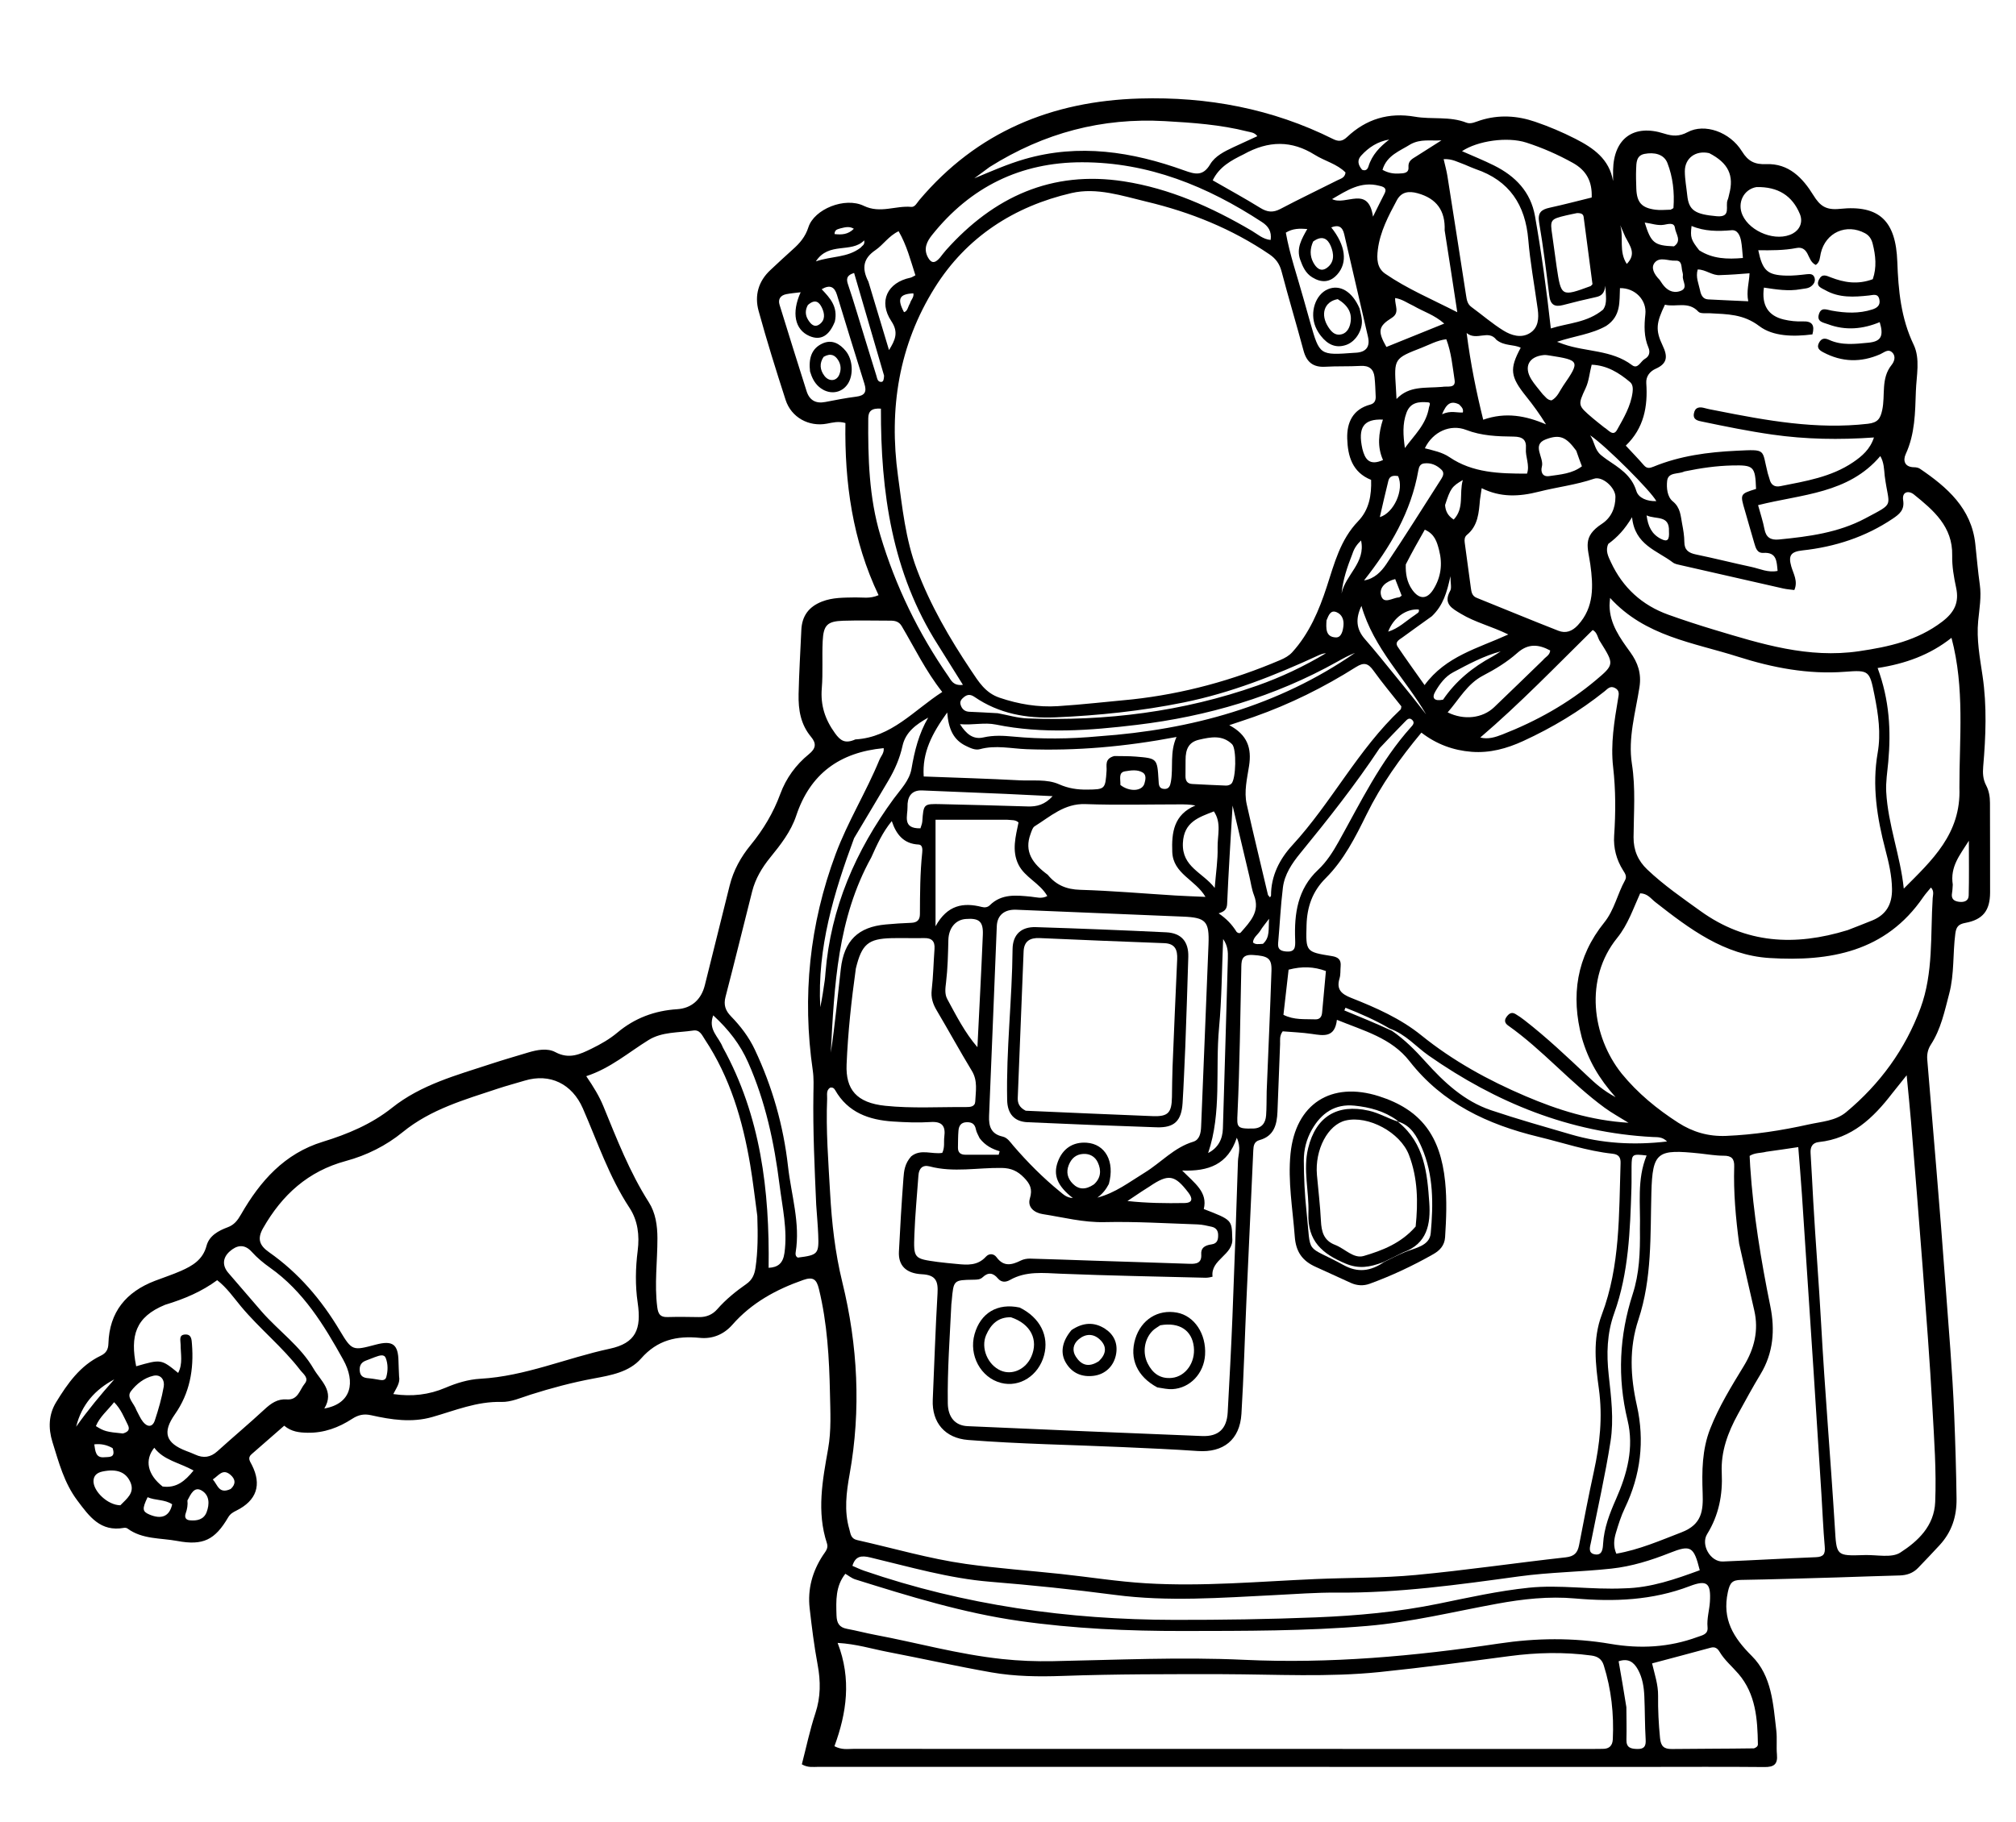 <svg version="1.1" id="Layer_1" xmlns="http://www.w3.org/2000/svg" xmlns:xlink="http://www.w3.org/1999/xlink" x="0px" y="0px"
	 width="100%" viewBox="0 0 832 752" enable-background="new 0 0 832 752" xml:space="preserve">
<path fill="#000000" opacity="1" stroke="none" 
	d="
M757.998,651.173 
	C744.512,651.542 731.526,651.987 718.537,652.192 
	C714.875,652.25 713.909,653.391 713.08,657.231 
	C710.651,668.49 715.392,676.046 722.988,683.617 
	C731.236,691.837 731.787,703.405 733.074,714.322 
	C733.462,717.615 733.042,720.998 733.346,724.307 
	C733.716,728.316 732.078,729.478 728.193,729.441 
	C711.696,729.28 695.196,729.385 678.697,729.384 
	C565.038,729.383 451.378,729.381 337.719,729.361 
	C335.605,729.361 333.399,729.776 330.919,728.319 
	C332.743,721.302 334.223,714.146 336.504,707.255 
	C338.733,700.523 338.704,693.989 337.425,687.133 
	C335.992,679.459 335.033,671.686 334.145,663.924 
	C333.242,656.02 335.249,648.724 339.596,642.071 
	C340.583,640.56 341.978,639.203 341.286,637.109 
	C336.973,624.064 339.458,611.042 341.757,598.116 
	C343.119,590.458 342.681,582.828 342.524,575.204 
	C342.227,560.728 341.422,546.283 337.972,532.103 
	C337.004,528.124 335.629,526.927 331.466,528.387 
	C320.265,532.314 310.17,537.829 302.254,546.854 
	C298.674,550.936 293.958,552.786 288.85,552.278 
	C279.27,551.324 271.265,553.144 264.549,560.824 
	C259.653,566.423 252.104,567.73 245.063,569.036 
	C236.201,570.68 227.55,572.989 218.976,575.707 
	C215.017,576.963 210.917,578.833 206.927,578.725 
	C196.782,578.45 187.738,582.295 178.351,584.961 
	C169.882,587.368 161.495,586.073 153.165,584.212 
	C150.213,583.552 147.921,584.018 145.284,585.731 
	C139.792,589.298 133.737,591.563 126.954,591.443 
	C123.531,591.382 120.311,591.058 117.291,588.538 
	C112.773,592.485 108.306,596.405 103.818,600.302 
	C102.042,601.844 103.155,603.191 103.924,604.701 
	C108.122,612.938 105.914,619.432 97.547,623.583 
	C96.203,624.25 95.028,624.9 94.182,626.345 
	C88.72,635.681 83.814,638.107 73.182,636.118 
	C66.241,634.819 58.748,635.512 52.594,630.965 
	C52.239,630.702 51.612,630.625 51.155,630.707 
	C41.468,632.445 36.908,626.065 31.912,619.398 
	C26.432,612.085 24.275,603.659 21.652,595.285 
	C19.864,589.575 20.076,583.887 23.153,578.858 
	C27.85,571.18 33.039,563.744 41.541,559.662 
	C43.796,558.58 44.668,557.107 44.743,554.623 
	C45.132,541.585 52.059,533.293 63.939,528.729 
	C67.512,527.355 71.169,526.175 74.667,524.634 
	C79.439,522.53 83.712,520.039 85.24,514.263 
	C86.334,510.125 90.115,508.046 93.957,506.626 
	C96.65,505.632 98.052,503.783 99.463,501.324 
	C107.346,487.593 117.363,476.183 133.24,471.317 
	C143.482,468.178 153.317,464.049 161.792,457.3 
	C173.848,447.699 188.43,443.852 202.647,439.168 
	C207.706,437.502 212.831,436.035 217.93,434.491 
	C221.682,433.355 225.917,432.564 229.191,434.323 
	C234.869,437.372 239.377,435.23 244.199,432.862 
	C247.953,431.019 251.566,428.969 254.777,426.271 
	C261.915,420.271 270.16,417.197 279.446,416.606 
	C285.41,416.226 289.404,412.632 290.884,406.707 
	C294.309,392.994 297.72,379.278 301.128,365.561 
	C302.686,359.292 305.747,353.77 309.796,348.83 
	C315.023,342.453 319.166,335.515 322.019,327.761 
	C324.428,321.216 328.461,315.694 333.852,311.309 
	C336.651,309.033 337.054,306.971 334.747,304.212 
	C330.455,299.076 329.434,293.142 329.58,286.51 
	C329.774,277.679 330.32,268.877 330.709,260.062 
	C330.964,254.297 333.766,250.461 339.211,248.331 
	C343.711,246.571 348.34,246.723 353.001,246.619 
	C355.916,246.554 358.927,247.273 362.583,245.692 
	C351.859,223.149 348.522,199.277 348.903,174.628 
	C346.047,173.778 343.665,174.431 341.255,174.886 
	C333.83,176.286 326.558,172.323 324.224,165.094 
	C320.286,152.9 316.451,140.661 313.066,128.306 
	C311.337,121.995 312.967,116.072 317.991,111.433 
	C321.051,108.608 324.057,105.721 327.179,102.967 
	C330.072,100.415 332.367,97.738 333.626,93.809 
	C336.013,86.353 348.638,81.176 356.506,84.98 
	C363.301,88.265 369.599,84.795 376.093,85.406 
	C377.593,85.547 378.448,83.713 379.404,82.581 
	C403.181,54.421 434.086,41.718 470.347,40.668 
	C498.286,39.859 525.032,44.836 550.167,57.396 
	C552.42,58.522 554.017,58.378 555.923,56.58 
	C563.828,49.124 573.123,46.308 583.963,48.18 
	C590.967,49.39 598.287,47.909 605.187,50.634 
	C607.048,51.369 609.11,50.247 611.013,49.652 
	C618.606,47.281 626.104,47.717 633.57,50.268 
	C639.256,52.21 644.764,54.547 650.119,57.275 
	C657.589,61.08 664.168,65.643 665.714,74.744 
	C665.714,73.247 665.689,71.75 665.717,70.254 
	C665.963,57.188 674.177,51.111 686.713,55.117 
	C690.282,56.258 693.029,56.398 696.494,54.541 
	C703.458,50.811 713.927,54.42 718.91,62.489 
	C721.463,66.623 724.22,67.946 728.919,67.758 
	C738.23,67.386 743.987,73.464 748.374,80.579 
	C751.115,85.023 753.572,86.818 759.314,86.217 
	C775.684,84.504 782.42,91.307 783.015,108.017 
	C783.433,119.758 784.494,131.305 789.76,142.292 
	C792.552,148.116 790.899,155.078 790.678,161.504 
	C790.375,170.284 790.329,179.13 786.492,187.443 
	C785.288,190.052 785.955,192.842 789.959,192.884 
	C790.765,192.893 791.706,193.058 792.35,193.496 
	C803.617,201.141 813.619,209.861 815.201,224.509 
	C815.808,230.127 816.275,235.76 817.064,241.362 
	C817.768,246.358 816.886,251.286 816.399,256.257 
	C815.647,263.919 817.083,271.459 818.205,279.048 
	C820.038,291.452 819.534,303.962 818.462,316.435 
	C818.233,319.108 818.347,321.693 819.673,324.203 
	C820.841,326.416 821.262,328.894 821.259,331.454 
	C821.245,343.786 821.354,356.119 821.306,368.451 
	C821.277,375.875 818.356,379.63 811.093,380.97 
	C808.207,381.503 807.322,382.647 806.96,385.397 
	C805.874,393.634 806.596,402.009 804.438,410.193 
	C802.524,417.453 801.035,424.789 796.873,431.204 
	C795.643,433.101 795.192,435.138 795.376,437.385 
	C797.896,468.055 800.595,498.713 802.829,529.404 
	C804.158,547.658 805.77,565.892 806.501,584.201 
	C806.959,595.677 807.316,607.137 807.465,618.62 
	C807.562,626.062 805.477,632.373 800.523,637.792 
	C797.602,640.987 794.591,644.099 791.599,647.228 
	C789.525,649.395 786.94,650.273 783.963,650.351 
	C775.473,650.575 766.986,650.883 757.998,651.173 
M573.482,424.569 
	C567.66,421.132 561.516,418.452 555.279,415.992 
	C555.12,416.363 554.961,416.733 554.803,417.103 
	C561.206,419.732 567.609,422.36 574.425,425.507 
	C579.667,429.101 584.051,433.527 588.313,438.276 
	C595.895,446.722 604.259,454.56 615.313,458.291 
	C626.183,461.959 637.243,465.071 648.261,468.289 
	C661.133,472.048 674.234,472.816 687.987,471.211 
	C686.027,469.185 683.956,469.46 682.078,469.362 
	C647.795,467.572 617.409,455.173 589.545,435.694 
	C584.394,432.094 580.249,427.003 573.482,424.569 
M376.05,477.349 
	C379.991,474.119 384.694,476.615 388.872,475.911 
	C389.989,473.611 389.43,471.396 389.712,469.285 
	C390.3,464.878 388.868,462.863 384.018,463.181 
	C378.882,463.518 373.684,463.295 368.536,462.962 
	C358.626,462.321 349.918,459.262 344.65,449.978 
	C344.205,449.193 343.557,448.752 342.552,449.014 
	C340.877,450.164 341.426,451.969 341.359,453.561 
	C340.817,466.564 341.862,479.535 342.587,492.489 
	C343.281,504.862 344.619,517.042 347.634,529.341 
	C353.998,555.301 355.413,581.886 350.637,608.536 
	C349.292,616.037 348.297,623.73 350.53,631.317 
	C351.057,633.108 351.049,635.146 353.758,635.753 
	C368.687,639.101 383.419,643.45 398.581,645.591 
	C411.576,647.427 424.701,648.334 437.76,649.736 
	C449.494,650.996 461.186,652.881 472.951,653.587 
	C496.267,654.988 519.541,652.853 542.825,651.843 
	C556.632,651.244 570.506,651.453 584.243,650.163 
	C604.933,648.22 625.518,645.171 646.18,642.877 
	C649.758,642.48 651.078,640.967 651.69,637.796 
	C653.64,627.675 655.578,617.548 657.78,607.48 
	C660.249,596.192 661.449,584.954 659.86,573.352 
	C658.465,563.168 657.229,552.825 661.046,542.736 
	C668.696,522.518 668.115,501.263 668.808,480.173 
	C668.885,477.812 668.097,476.54 665.472,476.258 
	C655,475.137 645.044,471.725 634.866,469.262 
	C613.93,464.194 595.321,455.508 581.703,438.055 
	C574.205,428.446 562.9,425.549 551.738,420.983 
	C550.89,428.49 546.198,427.509 541.392,426.802 
	C537.325,426.202 533.191,426.058 529.363,425.735 
	C527.942,427.678 528.356,429.405 528.288,431.026 
	C527.902,440.342 527.601,449.662 527.206,458.978 
	C526.982,464.245 525.797,468.983 519.819,470.626 
	C517.586,471.239 517.316,472.923 517.228,474.89 
	C516.309,495.508 515.323,516.123 514.402,536.741 
	C513.705,552.372 513.297,568.021 512.339,583.636 
	C511.68,594.38 504.847,599.722 494.297,598.985 
	C484.006,598.267 473.693,597.839 463.386,597.372 
	C442.101,596.41 420.786,596.103 399.535,594.425 
	C390.05,593.676 384.53,587.305 384.948,577.803 
	C385.591,563.174 386.058,548.536 386.917,533.921 
	C387.214,528.873 386.24,526.3 380.439,526.008 
	C373.745,525.67 370.711,522.243 370.981,516.738 
	C371.479,506.608 372.094,496.481 372.849,486.366 
	C373.068,483.427 373.355,480.355 376.05,477.349 
M467.28,288.71 
	C488.457,286.391 508.772,280.833 528.343,272.476 
	C530.199,271.683 531.951,270.741 533.325,269.226 
	C540.369,261.462 544.41,251.855 547.537,242.26 
	C550.71,232.521 553.143,222.798 560.501,215.155 
	C565.084,210.395 566.055,204.377 565.857,198.094 
	C558.034,194.967 556.218,188.212 555.997,181.075 
	C555.793,174.475 558.272,168.944 565.502,167.018 
	C567.285,166.543 567.825,165.281 567.743,163.62 
	C567.612,160.964 567.565,158.296 567.264,155.657 
	C566.88,152.28 564.966,150.838 561.454,151.047 
	C556.635,151.333 551.787,151.103 546.969,151.391 
	C541.977,151.69 539.249,149.533 537.967,144.747 
	C535.039,133.819 531.77,122.982 528.897,112.041 
	C528.074,108.907 526.551,106.797 523.905,104.996 
	C508.418,94.453 491.376,87.601 473.242,83.265 
	C463.037,80.824 452.611,77.285 442.239,79.687 
	C418.476,85.191 398.867,97.851 385.813,118.696 
	C370.923,142.474 366.793,168.77 370.596,196.466 
	C372.383,209.478 373.689,222.561 378.365,234.978 
	C383.975,249.873 391.892,263.502 400.719,276.702 
	C403.903,281.464 406.626,286.022 412.541,288.027 
	C420.396,290.69 428.387,292.015 436.574,291.501 
	C446.528,290.876 456.448,289.706 467.28,288.71 
M652.809,428.346 
	C648.223,411.004 650.637,394.999 662.076,380.808 
	C666.257,375.621 667.489,369.051 670.636,363.393 
	C671.524,361.796 670.68,360.591 669.848,359.281 
	C667.082,354.926 665.815,349.966 666.153,344.986 
	C666.797,335.493 666.816,326.097 665.732,316.62 
	C664.648,307.134 666.217,297.715 667.791,288.352 
	C668.061,286.746 668.551,285.078 666.518,284.007 
	C664.488,282.938 663.448,284.381 662.185,285.392 
	C651.859,293.654 640.603,300.397 628.6,305.909 
	C621.857,309.005 614.859,310.933 607.334,310.351 
	C599.732,309.763 592.847,307.216 586.611,302.432 
	C577.74,313.072 569.994,323.99 563.99,336.188 
	C559.366,345.585 554.598,355.06 547.065,362.56 
	C541.603,367.998 539.418,374.431 539.209,381.861 
	C538.898,392.874 538.858,392.954 549.657,394.674 
	C552.347,395.103 553.532,396.218 553.28,398.896 
	C553.125,400.553 553.306,402.303 552.832,403.857 
	C551.439,408.426 553.558,410.317 557.604,411.918 
	C567.83,415.965 577.949,420.408 586.587,427.39 
	C599.66,437.956 614.185,445.924 629.578,452.491 
	C642.938,458.192 656.622,462.536 672.077,463.482 
	C668.356,461.157 665.168,459.43 662.268,457.309 
	C648.134,446.97 636.707,433.444 622.376,423.324 
	C621.156,422.463 620.683,421.3 621.669,419.888 
	C622.612,418.539 623.72,417.582 625.409,418.574 
	C626.697,419.33 627.929,420.197 629.11,421.114 
	C638.333,428.274 646.802,436.288 655.277,444.295 
	C658.395,447.24 661.565,450.116 666.743,452.921 
	C659.869,445.183 655.478,437.685 652.809,428.346 
M164.7,568.159 
	C165.247,570.892 163.519,573.036 162.31,575.479 
	C170.062,576.61 177.073,575.753 183.82,572.88 
	C188.453,570.907 193.239,569.437 198.264,569.154 
	C216.75,568.114 233.74,560.598 251.593,556.771 
	C262.42,554.451 264.777,548.704 263.167,537.756 
	C262.122,530.644 262.267,523.429 263.17,516.324 
	C263.983,509.927 263.227,503.808 259.776,498.565 
	C251.369,485.787 246.587,471.373 240.538,457.539 
	C236.135,447.469 227.025,442.901 216.507,446.094 
	C212.843,447.206 209.132,448.172 205.501,449.378 
	C191.769,453.939 177.797,457.876 166.226,467.32 
	C159.327,472.951 151.3,476.946 142.749,479.256 
	C127.12,483.477 116.407,493.253 108.578,506.985 
	C106.018,511.476 107.156,514.197 111.03,516.913 
	C123.234,525.469 132.643,536.528 140.268,549.309 
	C145.304,557.749 145.607,557.568 155.094,555.064 
	C162.054,553.227 164.332,554.911 164.459,561.954 
	C164.492,563.784 164.601,565.613 164.7,568.159 
M762.534,383.957 
	C765.936,382.62 769.358,381.329 772.737,379.935 
	C778.523,377.548 780.921,373.153 780.831,366.939 
	C780.75,361.367 779.483,356.036 778.096,350.751 
	C774.645,337.596 772.542,324.332 774.911,310.788 
	C776.326,302.698 775.168,294.884 773.609,287.039 
	C771.582,276.839 771.385,276.547 761.425,277.309 
	C746.206,278.474 731.523,275.632 717.219,271.078 
	C698.877,265.239 678.941,262.731 664.481,246.831 
	C664.365,248.369 664.248,249.152 664.255,249.934 
	C664.327,257.586 668.595,263.389 672.799,269.211 
	C675.921,273.534 677.486,277.981 676.608,283.633 
	C674.981,294.118 671.816,304.659 673.479,315.289 
	C675.071,325.459 674.229,335.514 674.166,345.621 
	C674.133,350.968 675.979,355.288 679.832,358.947 
	C686.624,365.396 694.287,370.686 701.862,376.131 
	C720.449,389.489 740.567,390.73 762.534,383.957 
M504.5,691.104 
	C482.515,691.079 460.536,691.042 438.553,691.826 
	C428.768,692.174 418.852,692.07 409.17,690.366 
	C394.772,687.832 380.491,684.641 366.132,681.875 
	C359.743,680.645 353.46,678.646 345.685,678.197 
	C351.514,693.163 349.373,707.24 344.371,720.845 
	C347.484,722.45 349.858,721.938 352.14,721.939 
	C453.761,721.973 555.383,721.975 657.004,721.979 
	C658.503,721.979 660.002,721.929 661.501,721.934 
	C664.161,721.943 665.478,720.584 665.603,717.976 
	C666.101,707.578 664.998,697.386 661.858,687.423 
	C661.03,684.795 659.253,683.747 656.743,683.408 
	C645.444,681.883 634.185,682.156 622.885,683.654 
	C605.084,686.013 587.276,688.381 569.416,690.222 
	C548.161,692.412 526.812,691.172 504.5,691.104 
M669.283,443.208 
	C675.885,451.279 683.831,457.81 692.557,463.428 
	C698.584,467.308 705.06,469.209 712.388,468.904 
	C723.908,468.426 735.208,466.674 746.417,464.181 
	C751.741,462.996 757.541,462.736 761.914,459.095 
	C775.858,447.483 786.318,433.141 792.587,416.162 
	C797.973,401.573 796.648,385.969 797.619,370.745 
	C797.705,369.395 798.31,367.811 796.89,366.38 
	C795.776,367.755 794.643,368.969 793.716,370.324 
	C778.23,392.963 755.132,396.996 730.294,395.473 
	C711.615,394.327 697.195,383.395 683.077,372.334 
	C681.329,370.963 679.958,368.834 676.895,368.761 
	C674.055,375.002 671.876,381.661 667.411,387.175 
	C653.768,404.02 656.988,427.825 669.283,443.208 
M780.886,451.368 
	C773.092,461.51 764.222,470.005 750.631,471.445 
	C748.011,471.723 747.057,473.424 747.224,476.019 
	C747.652,482.659 747.953,489.307 748.33,495.95 
	C749.28,512.717 750.645,529.455 751.566,546.228 
	C753.106,574.277 755.503,602.279 757.229,630.319 
	C757.966,642.283 757.612,642.326 769.554,641.936 
	C774.534,641.773 780.634,643.242 784.252,640.909 
	C791.52,636.223 798.244,629.961 798.653,620.017 
	C799.181,607.188 798.23,594.387 797.528,581.601 
	C796.453,562.011 794.929,542.444 793.456,522.878 
	C791.946,502.824 790.288,482.781 788.653,462.737 
	C788.178,456.907 787.56,451.088 786.877,443.877 
	C784.365,447 782.835,448.902 780.886,451.368 
M772.893,115.254 
	C774.587,110.364 774.082,105.467 772.848,100.598 
	C772.391,98.795 771.491,97.25 769.716,96.291 
	C762.011,92.129 753.426,95.954 751.434,104.522 
	C751.032,106.252 751.148,108.161 749.373,109.373 
	C747.339,108.41 746.8,106.34 745.898,104.65 
	C744.867,102.718 743.423,101.985 741.411,102.379 
	C736.219,103.393 730.952,103.355 725.633,103.294 
	C727.398,111.749 729.376,113.578 737.221,113.778 
	C740.03,113.849 742.863,113.528 745.662,113.197 
	C747.165,113.02 748.414,113.129 748.879,114.701 
	C749.3,116.126 748.574,117.313 747.458,118.181 
	C746.216,119.149 744.666,119.105 743.193,119.377 
	C738.068,120.323 733.003,119.477 727.965,118.725 
	C726.927,126.034 729.778,130.369 736.134,131.889 
	C738.765,132.519 741.395,132.778 744.056,132.675 
	C748.003,132.523 748.976,134.355 747.983,138.035 
	C740.164,139.063 731.687,138.889 726.087,134.632 
	C719.447,129.583 712.847,129.723 705.734,129.314 
	C704.081,129.219 701.753,129.581 700.908,128.659 
	C696.796,124.176 691.595,126.918 687.118,125.779 
	C683.553,133.207 683.087,136.213 686.171,142.651 
	C688.319,147.135 688.175,150.063 683.304,152.221 
	C680.915,153.279 679.223,155.387 679.416,158.154 
	C680.088,167.808 678.473,176.719 670.959,183.955 
	C673.739,186.953 676.169,189.44 678.436,192.068 
	C679.694,193.525 680.891,193.266 682.409,192.642 
	C693.347,188.146 704.924,186.628 716.575,186.074 
	C729.327,185.466 726.99,185.315 729.557,195.386 
	C729.762,196.192 730.101,196.965 730.292,197.773 
	C730.852,200.143 732.352,201.166 734.698,200.699 
	C745.143,198.623 755.757,196.954 764.823,190.784 
	C768.428,188.33 771.787,185.484 773.376,180.592 
	C758.949,181.603 745.204,181.358 731.476,179.404 
	C721.745,178.019 712.138,176.056 702.533,174.054 
	C700.863,173.706 698.605,173.378 699.066,170.723 
	C699.531,168.047 701.342,167.841 703.597,168.478 
	C705.195,168.93 706.848,169.193 708.482,169.517 
	C729.072,173.61 749.656,177.38 770.861,174.939 
	C774.948,174.468 776.01,172.836 776.785,169.276 
	C778.132,163.092 776.155,156.238 780.666,150.642 
	C781.705,149.353 782.555,147.169 780.982,145.563 
	C779.255,143.799 777.58,145.513 775.998,146.209 
	C768.012,149.721 760.165,149.532 752.449,145.427 
	C750.888,144.596 749.594,143.605 750.698,141.5 
	C751.691,139.607 753.038,139.454 754.847,140.287 
	C760.096,142.705 765.676,141.982 771.092,141.468 
	C776.391,140.966 777.474,138.657 775.754,132.982 
	C768.761,135.889 761.6,136.54 754.409,133.839 
	C752.565,133.146 749.659,132.9 750.668,129.685 
	C751.617,126.664 753.742,127.831 755.965,128.233 
	C761.545,129.241 767.207,129.535 772.733,127.736 
	C774.579,127.136 776.086,126.094 775.636,123.751 
	C775.108,121.001 773.195,121.773 771.351,121.973 
	C765.185,122.645 759.004,123.031 753.325,119.798 
	C751.726,118.888 749.272,118.259 750.692,115.417 
	C751.976,112.849 753.603,113.742 755.665,114.535 
	C761.006,116.59 766.528,117.604 772.893,115.254 
M508.545,511.039 
	C509.289,518.073 499.473,519.807 500.417,527.019 
	C500.421,527.053 498.609,527.483 497.652,527.459 
	C477.675,526.959 457.692,526.598 437.727,525.792 
	C430.531,525.501 423.446,524.615 416.815,528.373 
	C415.058,529.369 413.255,529.43 411.841,527.747 
	C409.85,525.376 407.832,525.079 405.511,527.281 
	C404.477,528.262 403.091,528.249 401.741,528.27 
	C393.533,528.402 393.533,528.41 392.782,536.91 
	C392.738,537.407 392.643,537.901 392.62,538.4 
	C391.985,552.031 390.949,565.65 391.155,579.309 
	C391.241,585.02 394.178,588.496 399.328,588.725 
	C431.589,590.154 463.852,591.53 496.119,592.804 
	C502.907,593.073 506.305,589.778 506.673,583.018 
	C507.386,569.892 508.102,556.764 508.625,543.629 
	C509.481,522.178 510.219,500.722 510.905,479.264 
	C510.991,476.585 512.318,473.829 510.421,469.673 
	C506.736,480.733 498.748,483.613 487.867,483.193 
	C493.131,488.51 498.493,492.134 496.798,499.094 
	C508.381,503.57 508.381,503.57 508.545,511.039 
M717.744,513.385 
	C716.336,502.818 715.378,492.216 715.703,481.544 
	C715.8,478.371 714.671,477.069 711.375,477.081 
	C708.07,477.094 704.762,476.49 701.456,476.147 
	C683.996,474.34 681.968,475.329 681.518,492.42 
	C681.054,510.064 681.824,527.724 676.161,544.792 
	C672.265,556.539 672.852,568.259 675.535,580.21 
	C678.803,594.765 677.102,608.934 670.595,622.491 
	C669.022,625.768 667.913,629.296 666.874,632.793 
	C666.083,635.455 665.721,638.251 667.048,641.365 
	C676.584,639.702 685.177,635.932 694.014,632.524 
	C702.397,629.292 702.948,623.583 702.681,616.372 
	C702.348,607.391 702.413,598.429 705.792,589.804 
	C709.402,580.592 714.574,572.254 719.677,563.87 
	C724.014,556.743 725.88,549.212 723.983,540.945 
	C721.942,532.049 719.896,523.154 717.744,513.385 
M413.6,684.855 
	C420.568,685.598 427.556,685.872 434.56,685.736 
	C460.874,685.225 487.201,683.949 513.505,685.18 
	C548.777,686.831 583.706,683.695 618.485,678.477 
	C633.975,676.153 649.306,675.968 664.689,678.604 
	C676.913,680.698 688.873,680.06 700.571,675.749 
	C702.591,675.005 704.997,674.695 704.703,671.686 
	C704.357,668.145 705.451,664.752 705.672,661.275 
	C706.164,653.529 704.541,652.008 697.331,654.768 
	C681.977,660.645 666.083,661.27 650.075,659.853 
	C639.129,658.884 628.501,660.074 617.828,662.027 
	C600,665.288 582.341,669.663 564.24,671.193 
	C538.991,673.326 513.662,673.243 488.342,673.281 
	C465.674,673.314 443.064,672.323 420.616,669.122 
	C397.471,665.822 375.189,658.94 352.952,651.973 
	C351.481,651.512 350.203,650.432 348.873,649.662 
	C344.775,654.797 345.036,660.767 345.226,666.83 
	C345.326,670.017 346.345,671.803 349.563,672.393 
	C353.487,673.113 357.35,674.159 361.272,674.894 
	C378.426,678.107 395.278,682.89 413.6,684.855 
M312.543,501.978 
	C311.572,494.898 310.785,487.787 309.594,480.745 
	C306.49,462.398 301.301,444.773 290.877,429.064 
	C289.704,427.297 288.839,424.99 286.081,425.408 
	C279.864,426.351 273.241,425.887 267.674,429.32 
	C259.373,434.439 251.961,440.98 241.946,444.252 
	C245.001,448.728 247.326,452.546 249.023,456.683 
	C254.572,470.214 259.843,483.853 267.764,496.29 
	C270.57,500.695 271.308,505.901 271.319,511.173 
	C271.338,520.633 270.027,530.076 271.246,539.565 
	C271.618,542.464 272.487,543.771 275.479,543.687 
	C279.806,543.566 284.14,543.621 288.469,543.698 
	C291.509,543.753 294.067,542.678 296.013,540.447 
	C299.55,536.396 303.688,533.068 308.06,530.006 
	C310.414,528.358 311.38,526.198 311.797,523.333 
	C312.787,516.532 312.798,509.732 312.543,501.978 
M663.74,224.52 
	C662.439,227.298 663.736,229.758 664.848,232.136 
	C669.743,242.605 677.673,249.858 688.539,253.756 
	C694.802,256.003 701.138,258.066 707.509,259.983 
	C726.953,265.832 746.274,271.896 767.173,268.83 
	C779.544,267.015 791.237,264.45 801.498,256.655 
	C806.544,252.821 808.61,248.753 807.293,242.616 
	C806.352,238.236 805.57,233.788 805.666,229.262 
	C805.919,217.415 797.951,210.637 789.855,204.114 
	C787.773,202.437 784.855,202.842 785.433,206.528 
	C786.055,210.497 783.906,212.239 781.162,214.088 
	C769.859,221.704 757.258,225.754 743.865,227.213 
	C739.034,227.74 737.978,229.346 739.26,233.842 
	C740.116,236.845 742.111,239.9 740.52,243.568 
	C738.897,243.35 737.408,243.263 735.971,242.939 
	C721.861,239.757 707.757,236.544 693.658,233.312 
	C692.537,233.055 691.265,232.856 690.396,232.194 
	C683.876,227.223 674.663,224.989 673.549,213.506 
	C670.465,218.566 667.686,221.599 663.74,224.52 
M728.916,475.45 
	C726.707,476.05 724.275,475.773 722.072,477.151 
	C722.15,478.63 722.211,480.109 722.308,481.586 
	C723.592,501.027 726.744,520.183 730.62,539.263 
	C732.579,548.908 731.897,558.458 726.573,567.256 
	C723.3,572.664 720.288,578.233 717.24,583.774 
	C713.095,591.31 710.145,599.235 710.566,607.995 
	C711.001,617.041 709.354,625.482 704.534,633.275 
	C701.801,637.693 705.899,644.803 711.042,644.594 
	C723.839,644.074 736.627,643.323 749.424,642.815 
	C752.533,642.692 753.343,641.514 753.075,638.49 
	C752.43,631.202 752.146,623.883 751.685,616.578 
	C750.627,599.817 749.568,583.055 748.476,566.297 
	C746.886,541.905 745.283,517.515 743.651,493.127 
	C743.224,486.737 742.67,480.356 742.14,473.533 
	C737.566,474.216 733.659,474.8 728.916,475.45 
M336.846,497.315 
	C336.171,482.018 335.451,466.724 335.694,451.404 
	C335.744,448.245 335.89,445.036 335.439,441.931 
	C330.997,411.337 334.076,381.542 344.863,352.585 
	C349.86,339.171 357.475,326.948 362.908,313.723 
	C363.552,312.156 364.972,310.811 364.688,308.835 
	C346.531,310.552 334.347,319.433 328.602,336.707 
	C326.411,343.293 322.166,348.693 317.853,354.003 
	C314.457,358.185 311.743,362.739 310.41,367.994 
	C306.734,382.493 303.193,397.027 299.422,411.502 
	C298.559,414.817 299.359,417.154 301.672,419.531 
	C305.624,423.592 309.05,428.064 311.503,433.263 
	C318.734,448.588 323.322,464.667 325.213,481.48 
	C326.541,493.295 330.342,504.902 328.363,517.019 
	C328.234,517.809 328.348,518.704 329.276,519.142 
	C337.57,518.089 337.993,517.661 337.676,509.704 
	C337.524,505.885 337.174,502.074 336.846,497.315 
M457.619,488.757 
	C456.482,490.963 454.974,492.886 452.869,494.384 
	C460.31,492.471 466.111,487.921 472.339,484.113 
	C479.109,479.973 484.484,473.713 492.432,471.313 
	C495.047,470.523 495.595,467.776 495.701,465.096 
	C496.691,439.994 497.78,414.896 498.749,389.792 
	C499.116,380.278 497.628,378.773 488.255,378.385 
	C465.308,377.434 442.36,376.487 419.413,375.539 
	C414.557,375.338 411.562,377.765 411.374,382.303 
	C410.295,408.402 409.304,434.505 408.189,460.602 
	C408.003,464.945 409.006,468.114 413.765,469.18 
	C415.816,469.639 416.939,471.507 418.241,473.016 
	C424.125,479.837 430.455,486.209 437.445,491.904 
	C438.81,493.016 440.111,494.389 442.761,494.565 
	C436.294,489.521 434.565,485.034 436.563,479.576 
	C438.558,474.123 442.84,471.304 448.497,471.719 
	C456.08,472.276 460.191,479.374 457.619,488.757 
M670.342,655.675 
	C681.315,655.461 691.418,651.889 701.486,648.2 
	C699.019,638.299 697.747,637.624 689.108,641.05 
	C681.345,644.128 673.392,646.615 665.073,647.522 
	C652.349,648.908 639.527,649.007 626.809,650.751 
	C601.926,654.163 577.04,657.653 551.81,657.436 
	C543.161,657.361 534.504,658.047 525.855,658.473 
	C503.931,659.552 482.037,661.263 460.087,658.369 
	C442.951,656.11 425.758,654.348 408.51,652.942 
	C391.756,651.576 375.505,646.834 359.172,642.93 
	C355.652,642.089 353.058,642.195 351.791,646.381 
	C353.503,647.107 354.989,647.847 356.546,648.382 
	C398.054,662.66 440.863,668.631 484.646,668.689 
	C504.137,668.715 523.615,668.439 543.085,667.656 
	C560.057,666.972 576.922,665.446 593.624,662.025 
	C605.994,659.491 618.331,656.726 630.955,655.418 
	C643.809,654.085 656.572,656.319 670.342,655.675 
M500.05,513.673 
	C502.473,513.333 502.78,511.591 502.721,509.621 
	C502.669,507.889 501.729,506.786 500.1,506.422 
	C498.161,505.987 496.189,505.503 494.217,505.437 
	C481.419,505.008 468.607,504.205 455.821,504.498 
	C447.047,504.699 438.784,502.5 430.324,501.189 
	C426.888,500.656 423.916,498.356 425.031,494.71 
	C426.21,490.858 425.107,488.688 422.581,486.102 
	C419.962,483.422 417.308,482.191 413.445,482.129 
	C403.514,481.969 393.532,484.117 383.636,481.491 
	C380.785,480.734 379.242,482.323 379.037,485.198 
	C378.457,493.316 377.672,501.427 377.367,509.556 
	C376.993,519.553 377.165,519.58 386.946,520.932 
	C389.574,521.295 392.224,521.496 394.865,521.765 
	C399.223,522.209 403.489,522.518 406.877,518.771 
	C408.198,517.311 410.15,517.458 411.269,518.987 
	C414.241,523.052 417.602,522.186 421.315,520.342 
	C422.451,519.778 423.874,519.531 425.156,519.563 
	C433.802,519.781 442.446,520.124 451.091,520.406 
	C464.389,520.841 477.688,521.236 490.984,521.704 
	C493.841,521.804 495.999,521.356 495.753,517.763 
	C495.585,515.312 496.944,514.101 500.05,513.673 
M523.303,369.47 
	C523.575,369.79 523.847,370.111 524.119,370.431 
	C524.269,370.168 524.551,369.905 524.55,369.642 
	C524.537,361.494 528.134,354.575 533.322,348.936 
	C549.562,331.284 560.45,309.399 578.042,292.858 
	C578.237,292.675 578.198,292.241 578.342,291.589 
	C574.575,286.803 570.508,281.972 566.843,276.853 
	C564.681,273.832 562.977,273.236 559.596,275.372 
	C546.346,283.741 532.356,290.689 517.546,295.907 
	C514.468,296.991 511.363,297.997 507.32,299.359 
	C514.868,303.366 516.607,308.891 515.491,316.137 
	C514.689,321.338 513.335,326.704 514.515,331.995 
	C517.26,344.309 520.288,356.56 523.303,369.47 
M353.21,399.79 
	C351.375,412.949 349.931,426.143 349.388,439.427 
	C348.966,449.752 353.515,455.24 365.315,456.473 
	C376.344,457.625 387.568,456.914 398.706,456.997 
	C400.413,457.01 402.389,456.876 402.485,454.687 
	C402.671,450.444 403.58,446.18 401.095,442.075 
	C396.102,433.831 391.472,425.367 386.561,417.072 
	C384.98,414.401 384.143,411.832 384.515,408.618 
	C385.162,403.021 385.256,397.362 385.67,391.735 
	C385.906,388.53 384.539,387.173 381.338,387.246 
	C376.852,387.349 372.359,387.161 367.874,387.277 
	C358.334,387.524 355.647,389.732 353.21,399.79 
M68.151,538.618 
	C55.844,543.645 53.674,551.446 56.199,564.001 
	C66.505,561.033 66.505,561.033 73.526,566.75 
	C75.532,562.928 74.544,558.932 74.538,555.042 
	C74.535,553.312 73.638,550.956 76.529,550.882 
	C79.079,550.816 79.079,553.075 79.222,554.885 
	C80.041,565.304 78.345,575.047 72.166,583.846 
	C66.897,591.349 68.414,595.729 76.869,598.97 
	C78.113,599.447 79.369,599.907 80.576,600.468 
	C83.953,602.037 86.895,601.637 89.731,599.07 
	C96.15,593.257 102.797,587.694 109.148,581.81 
	C111.843,579.313 114.539,577.386 118.366,577.685 
	C123.021,578.048 123.672,573.698 125.752,571.184 
	C127.681,568.853 125.147,567.186 123.945,565.621 
	C116.619,556.076 107.153,548.511 99.453,539.289 
	C96.401,535.633 93.676,531.61 89.63,528.465 
	C83.259,533.149 76.252,536.16 68.151,538.618 
M610.782,206.312 
	C610.307,211.63 610.016,217.007 605.401,220.801 
	C604.401,221.622 604.328,222.817 604.489,224.014 
	C605.326,230.257 606.156,236.501 607.027,242.739 
	C607.256,244.384 607.495,246.011 609.401,246.777 
	C620.656,251.303 631.857,255.967 643.156,260.379 
	C646.131,261.54 648.759,260.678 651.159,258.096 
	C658.005,250.73 657.525,241.724 656.331,233.062 
	C655.346,225.923 652.921,221.594 661.091,216.242 
	C664.918,213.736 666.685,209.711 666.689,205.095 
	C666.693,201.3 661.316,196.434 657.845,197.626 
	C650.418,200.177 642.646,201.046 635.163,202.952 
	C626.798,205.081 619.267,205.373 611.485,201.526 
	C611.293,202.909 611.11,204.219 610.782,206.312 
M808.646,325.212 
	C808.601,304.724 810.909,284.114 805.377,263.297 
	C796.475,270.366 786.287,274.01 774.896,275.761 
	C779.782,288.961 780.449,301.635 779.284,314.493 
	C778.909,318.623 778.218,322.789 778.44,326.897 
	C779.172,340.463 784.285,353.214 785.688,366.821 
	C797.336,355.132 809.377,344.186 808.646,325.212 
M432.398,361.103 
	C435.843,365.353 440.099,367.153 445.762,367.318 
	C458.879,367.702 471.973,368.859 485.079,369.665 
	C489.069,369.911 493.065,370.035 497.506,370.236 
	C493.326,363.123 484.132,360.736 483.794,351.7 
	C483.493,343.67 484.384,336.297 493.342,332.51 
	C491.038,332.05 488.961,332.05 486.884,332.05 
	C473.905,332.052 460.915,332.4 447.953,331.934 
	C439.244,331.621 433.508,337.039 426.989,341.101 
	C426.147,341.625 425.77,343.029 425.365,344.096 
	C422.528,351.557 426.146,356.511 432.398,361.103 
M353.018,305.233 
	C367.98,304.371 377.124,293.202 388.863,285.652 
	C381.974,276.915 377.456,267.44 372.125,258.45 
	C371.014,256.576 369.403,256.207 367.483,256.209 
	C360.992,256.214 354.495,256.03 348.01,256.242 
	C341.431,256.457 339.844,258.012 339.519,264.67 
	C339.203,271.151 339.677,277.681 339.15,284.136 
	C338.576,291.165 340.498,297.01 344.615,302.689 
	C346.868,305.796 348.775,307.105 353.018,305.233 
M604.572,67.985 
	C601.825,67.02 599.225,65.45 595.791,65.706 
	C596.357,68.206 596.988,70.403 597.343,72.645 
	C599.943,89.061 602.492,105.484 605.041,121.908 
	C605.324,123.732 605.555,125.488 607.242,126.722 
	C611.678,129.966 615.854,133.613 620.514,136.483 
	C623.726,138.463 627.785,139.73 631.371,137.507 
	C634.875,135.334 635.132,131.482 634.626,127.665 
	C634.561,127.169 634.477,126.677 634.409,126.182 
	C633.149,117.123 631.485,108.098 630.726,98.997 
	C629.523,84.571 622.947,74.533 608.976,69.796 
	C607.717,69.369 606.515,68.777 604.572,67.985 
M723.841,721.728 
	C724.69,721.458 725.496,720.906 725.482,720.05 
	C725.32,709.664 724.64,699.345 717.455,690.961 
	C714.866,687.941 711.749,685.375 709.682,681.896 
	C708.856,680.506 707.834,679.674 706.004,680.175 
	C698.025,682.359 690.023,684.461 681.811,686.652 
	C682.89,691.231 684.345,695.459 684.291,700.005 
	C684.221,705.823 684.516,711.629 685.089,717.442 
	C685.429,720.887 686.71,722.038 690.023,721.997 
	C701.007,721.862 711.992,721.903 723.841,721.728 
M459.857,312.093 
	C462.85,312.162 465.855,312.081 468.833,312.33 
	C477.583,313.062 477.586,313.113 478.135,322.081 
	C478.238,323.778 478.157,325.603 480.539,325.685 
	C482.526,325.754 482.952,324.227 483.224,322.698 
	C484.285,316.721 482.694,310.585 485.542,304.229 
	C464.27,308.262 444.11,310.014 423.753,309.27 
	C417.318,309.035 410.9,307.484 404.425,309.256 
	C402.473,309.79 400.554,308.827 398.704,307.947 
	C393.489,305.468 391.454,300.963 390.908,294.119 
	C384.661,302.8 380.547,310.576 381.215,320.535 
	C394.601,321.049 407.711,321.421 420.803,322.119 
	C426.254,322.41 432.037,321.525 437.062,323.751 
	C440.905,325.453 444.582,325.993 448.589,325.953 
	C456.088,325.879 456.164,325.788 456.684,318.105 
	C456.828,315.973 455.745,313.215 459.857,312.093 
M415.591,338.39 
	C406.013,338.39 396.435,338.39 386.095,338.39 
	C386.095,352.693 386.095,366.725 386.095,382.378 
	C390.976,373.499 397.595,372.455 405.238,374.408 
	C406.431,374.713 407.605,374.562 408.503,373.675 
	C413.39,368.852 419.41,369.565 425.417,370.139 
	C427.625,370.35 429.892,371.171 432.22,369.88 
	C429.098,364.47 422.961,362.232 420.321,356.915 
	C417.466,351.167 419.183,345.231 420.34,339.522 
	C419.056,338.331 417.654,338.615 415.591,338.39 
M408.437,68.926 
	C406.322,70.488 404.207,72.051 402.092,73.614 
	C409.063,70.709 415.737,67.748 422.792,65.7 
	C445.343,59.155 467.236,62.609 488.742,70.359 
	C493.202,71.966 496.46,72.844 499.433,67.823 
	C501.447,64.422 505.314,62.511 508.962,60.794 
	C512.223,59.259 515.509,57.776 518.897,56.218 
	C517.736,54.635 516.194,54.624 514.797,54.271 
	C503.616,51.441 492.193,50.645 480.729,50.001 
	C454.836,48.547 430.971,54.775 408.437,68.926 
M695.142,194.614 
	C692.677,195.865 688.423,194.726 688.02,198.565 
	C687.725,201.377 688.045,205.089 690.359,206.963 
	C693.574,209.566 693.578,212.968 694.224,216.302 
	C694.697,218.745 695.111,221.243 695.126,223.72 
	C695.147,227.097 696.909,228.264 699.936,228.89 
	C707.593,230.474 715.179,232.397 722.826,234.035 
	C726.302,234.779 729.679,236.501 733.614,235.67 
	C733.225,231.721 733.272,227.888 727.761,228.235 
	C725.126,228.4 724.583,226.164 724.01,224.269 
	C722.662,219.809 721.46,215.305 720.139,210.837 
	C718.087,203.896 718.066,203.902 724.719,201.835 
	C724.383,192.46 723.764,191.93 714.75,192.148 
	C708.398,192.302 702.154,193.169 695.142,194.614 
M387.937,106.347 
	C388.769,105.306 389.553,104.223 390.439,103.232 
	C410.061,81.285 434.03,70.255 463.799,74.862 
	C482.798,77.803 500.086,85.561 516.571,95.241 
	C519.013,96.675 521.225,98.782 524.395,99.054 
	C524.893,95.463 523.379,93.348 520.806,91.664 
	C498.236,76.891 474.001,66.989 446.581,66.985 
	C421.169,66.982 400.506,77.154 384.653,97.015 
	C382.501,99.712 381.035,102.674 382.937,106.204 
	C384.175,108.501 385.639,109.065 387.937,106.347 
M661.586,127.816 
	C663.482,125.141 662.603,122.177 662.599,117.952 
	C662.068,121.364 660.678,122.194 658.71,122.625 
	C654.157,123.624 649.622,124.717 645.117,125.914 
	C641.607,126.847 639.844,125.825 639.38,122.042 
	C638.144,111.966 636.905,101.879 635.201,91.876 
	C634.507,87.806 636.052,86.502 639.546,85.741 
	C645.366,84.473 651.129,82.946 656.888,81.536 
	C657.165,74.838 654.645,70.311 649.089,67.225 
	C642.94,63.81 636.546,60.997 629.882,58.852 
	C622.081,56.342 609.777,58.121 603.369,62.405 
	C607.807,64.374 612.298,66.166 616.607,68.32 
	C625.372,72.703 631.709,79.156 633.492,89.233 
	C636.18,104.42 638.268,119.692 640.021,135.584 
	C647.199,133.294 654.914,133.3 661.586,127.816 
M108.037,541.471 
	C115.047,549.457 124.036,555.721 129.436,565.056 
	C132.279,569.973 138.214,574.266 133.843,581.438 
	C145.114,579.458 146.8,570.548 141.634,561.257 
	C133.731,547.041 125.196,533.031 111.438,523.305 
	C108.735,521.395 106.12,519.229 103.915,516.777 
	C100.748,513.256 97.579,514.104 94.776,516.608 
	C91.989,519.096 91.562,522.334 94.225,525.446 
	C98.658,530.627 103.109,535.792 108.037,541.471 
M596.207,95.089 
	C596.524,87.037 592.933,81.934 585.038,79.77 
	C581.356,78.761 578.333,79.192 576.465,82.677 
	C573.007,89.129 569.555,95.631 568.629,103.049 
	C568.164,106.769 568.216,110.612 571.693,113.005 
	C580.729,119.222 590.809,123.46 601.42,128.892 
	C599.643,117.211 598.024,106.573 596.207,95.089 
M359.556,353.982 
	C345.608,379.173 344.337,406.867 342.859,434.529 
	C344.612,423.087 345.667,411.507 347.002,399.96 
	C348.354,388.271 354.166,382.644 365.55,381.623 
	C369.022,381.311 372.504,381.063 375.986,380.947 
	C378.45,380.866 379.64,379.826 379.651,377.317 
	C379.687,368.838 379.706,360.358 380.602,351.908 
	C380.742,350.593 380.731,348.709 379.122,348.633 
	C372.983,348.341 369.892,344.526 368.034,338.95 
	C364.219,343.591 362.05,348.446 359.556,353.982 
M676.795,507.487 
	C677.08,497.269 675.472,486.92 679.554,476.995 
	C673.58,476.297 673.42,476.412 673.341,481.412 
	C673.293,484.41 673.389,487.412 673.293,490.408 
	C672.735,507.89 672.186,525.405 666.181,542.104 
	C663.162,550.501 662.964,558.897 663.919,567.661 
	C664.906,576.721 666.099,585.818 664.661,595.033 
	C662.48,609.011 659.314,622.783 656.589,636.648 
	C656.24,638.419 655.21,641.071 658.093,641.629 
	C661.21,642.231 661.466,639.479 661.588,637.352 
	C661.97,630.728 664.318,624.721 666.955,618.756 
	C671.546,608.371 674.423,597.583 671.683,586.252 
	C667.418,568.616 668.27,551.339 673.83,534.15 
	C676.524,525.821 676.926,517.167 676.795,507.487 
M513.227,63.714 
	C508.159,66.197 503.212,68.818 500.484,74.441 
	C507.229,78.32 513.78,81.897 520.119,85.818 
	C522.987,87.592 525.361,87.868 528.42,86.251 
	C536.222,82.127 544.203,78.342 552.081,74.36 
	C553.341,73.723 555.027,73.419 555.299,71.214 
	C551.826,67.667 546.772,66.518 542.605,63.909 
	C533.09,57.952 523.577,57.936 513.227,63.714 
M777.821,196.464 
	C777.536,193.733 777.543,190.931 776.002,188.266 
	C762.794,203.85 743.527,203.982 725.555,208.53 
	C726.508,212.033 727.572,215.158 728.174,218.369 
	C728.834,221.894 730.769,223.035 734.153,222.705 
	C746.465,221.503 758.711,219.9 769.814,213.981 
	C782.369,207.287 779.508,209.638 777.821,196.464 
M522.759,450.497 
	C523.433,433.909 524.186,417.324 524.734,400.732 
	C524.908,395.494 523.204,394.616 517.081,394.22 
	C512.031,393.893 512.345,396.89 512.274,400.208 
	C511.851,419.974 511.638,439.751 510.724,459.496 
	C510.456,465.298 510.248,466.023 517.206,465.857 
	C520.686,465.775 522.282,463.635 522.519,460.441 
	C522.74,457.462 522.679,454.461 522.759,450.497 
M569.36,308.854 
	C559.316,323.999 548.065,338.227 536.57,352.281 
	C533.191,356.412 530.12,360.97 529.45,366.394 
	C528.512,373.983 528.176,381.646 527.485,389.269 
	C527.269,391.65 528.227,392.501 530.518,392.752 
	C534.544,393.193 534.631,391.096 534.509,387.91 
	C534.1,377.189 535.492,367.003 543.964,359.073 
	C547.503,355.761 550.125,351.62 552.481,347.397 
	C561.56,331.125 569.668,314.249 582.275,300.203 
	C583.028,299.364 584.026,298.359 582.813,297.188 
	C581.579,295.997 580.655,297.078 579.866,297.881 
	C576.481,301.325 573.146,304.817 569.36,308.854 
M660.473,265.006 
	C659.291,263.492 659.361,261.162 657.312,260.065 
	C642.043,275.11 627.212,290.519 610.906,304.452 
	C614.07,305.292 617.139,304.32 619.996,303.203 
	C634.041,297.713 647.119,290.434 658.679,280.716 
	C666.311,274.299 666.13,274.084 660.473,265.006 
M590.904,254.398 
	C586.859,257.306 582.797,260.192 578.777,263.135 
	C577.495,264.074 575.486,264.981 576.849,267.013 
	C580.326,272.196 584,277.247 587.921,282.811 
	C596.717,270.82 609.929,267.645 622.476,261.911 
	C615.511,258.501 608.786,256.92 602.938,253.382 
	C599.332,251.2 595.444,249.297 598.506,243.855 
	C599.162,242.69 598.602,240.841 598.602,237.861 
	C597.098,244.668 595.598,249.923 590.904,254.398 
M298.281,432.296 
	C313.932,460.628 317.636,491.423 317.206,523.359 
	C321.03,523.172 323.157,521.546 323.753,517.201 
	C325.067,507.622 322.877,498.405 321.706,489.053 
	C319.53,471.669 315.9,454.706 308.764,438.586 
	C305.498,431.21 300.818,425.096 294.35,419.141 
	C292.105,425.137 296.593,427.899 298.281,432.296 
M617.578,140.288 
	C614.249,135.883 609.45,140.884 605.28,137.478 
	C606.914,150.223 609.269,161.748 612.121,173.261 
	C621.374,170.007 629.712,171.606 638.039,175.186 
	C635.445,170.963 632.734,167.24 629.853,163.653 
	C623.274,155.465 622.873,152.313 627.6,143.541 
	C624.615,142.06 620.912,142.951 617.578,140.288 
M403.38,432.285 
	C404.138,416.83 404.971,401.377 405.614,385.917 
	C405.845,380.354 404.08,378.918 398.507,379.366 
	C394.376,379.697 391.51,383.054 391.387,388.094 
	C391.244,393.924 391.127,399.742 390.433,405.547 
	C390.161,407.822 389.779,410.29 390.944,412.435 
	C394.658,419.279 398.176,426.246 403.38,432.285 
M387.126,266.282 
	C368.107,236.476 363.441,203.061 363.557,168.685 
	C359.658,168.421 358.353,169.76 358.329,172.699 
	C358.192,189.029 358.625,205.312 363.355,221.114 
	C369.604,241.99 379.021,261.374 391.447,279.271 
	C392.536,280.839 393.42,283.208 397.399,282.702 
	C393.877,277.064 390.702,271.979 387.126,266.282 
M344.543,132.745 
	C342.182,138.7 338.669,140.7 334.058,138.712 
	C328.02,136.109 326.574,129.132 330.427,120.648 
	C328.38,120.91 326.405,121.048 324.481,121.437 
	C322.126,121.914 321.002,123.483 321.726,125.831 
	C325.393,137.732 329.114,149.617 332.882,161.487 
	C334.071,165.235 336.674,166.706 340.605,165.941 
	C344.843,165.115 349.091,164.288 353.37,163.746 
	C356.942,163.294 357.795,161.735 356.725,158.356 
	C352.862,146.158 349.165,133.908 345.402,121.679 
	C344.425,118.505 342.615,117.341 339.101,119.389 
	C342.519,122.997 345.891,126.557 344.543,132.745 
M630.194,195.519 
	C631.432,192.006 629.465,188.633 629.743,185.164 
	C630.038,181.483 628.298,180.269 624.703,180.23 
	C618.071,180.158 611.413,179.926 605.079,177.466 
	C598.638,174.963 591.35,178.14 588.036,185.048 
	C591.559,185.983 595.152,186.65 598.209,188.727 
	C607.747,195.209 618.74,195.522 630.194,195.519 
M453.605,303.931 
	C491.675,301.236 527.454,291.486 559.225,269.514 
	C556.668,270.496 554.266,271.826 551.871,273.166 
	C526.095,287.584 498.357,295.723 469.13,299.229 
	C449.744,301.555 430.37,303.056 411.027,299.104 
	C406.219,298.121 401.578,299.408 396.179,298.942 
	C398.782,303.004 401.592,305.391 405.877,304.407 
	C410.043,303.45 414.159,303.686 418.291,304.075 
	C429.762,305.156 441.219,305.085 453.605,303.931 
M662.873,134.539 
	C656.812,137.972 649.805,138.675 642.582,141.099 
	C644.005,141.62 644.608,141.851 645.218,142.064 
	C654.528,145.321 665.088,144.354 673.529,150.726 
	C675.956,152.559 677.071,149.136 678.795,148.172 
	C680.644,147.138 681.124,145.408 680.294,143.446 
	C678.409,138.996 678.534,134.43 679.039,129.724 
	C679.667,123.869 674.795,118.821 668.555,118.944 
	C668.265,124.388 669.111,130.427 662.873,134.539 
M352.484,345.99 
	C344.139,368.513 337.237,391.325 338.525,415.779 
	C339.306,412.082 339.863,408.346 340.39,404.606 
	C340.529,403.62 340.587,402.621 340.667,401.627 
	C342.826,374.813 353.113,351.18 368.857,329.693 
	C371.704,325.808 375.334,322.229 376.171,317.356 
	C377.438,309.977 379.189,302.844 383.063,296.239 
	C378.149,299.007 373.716,302.155 372.453,307.948 
	C371.338,313.067 369.269,317.74 366.645,322.198 
	C362.09,329.937 357.46,337.631 352.484,345.99 
M538.053,123.632 
	C538.954,126.835 539.844,130.042 540.76,133.24 
	C544.612,146.694 544.615,146.693 558.959,145.636 
	C559.125,145.623 559.292,145.618 559.458,145.61 
	C563.733,145.413 565.521,143.187 564.567,139.03 
	C561.33,124.916 557.996,110.824 554.758,96.71 
	C554.046,93.607 552.426,92.685 549.402,93.871 
	C555.352,101.333 556.246,108.399 551.895,113.286 
	C548.845,116.712 545.324,116.792 541.571,114.489 
	C538.835,112.81 537.626,110.099 536.598,107.229 
	C534.898,102.484 537.221,98.593 539.515,94.534 
	C536.328,94.3 533.546,94.259 530.657,96.035 
	C532.292,105.145 535.35,113.928 538.053,123.632 
M636.826,272.439 
	C637.794,271.169 639.613,270.539 639.762,268.522 
	C634.992,265.961 630.702,265.527 626.179,269.549 
	C621.979,273.282 617.103,276.258 612.079,278.873 
	C605.483,282.307 602.162,288.711 597.45,294.07 
	C604.206,297.417 611.845,296.506 616.629,291.946 
	C623.239,285.645 629.766,279.258 636.826,272.439 
M358.394,116.28 
	C361.227,125.69 364.06,135.1 366.893,144.51 
	C369.431,140.405 370.946,137.214 367.873,132.605 
	C362.394,124.385 366.264,116.587 375.727,114.636 
	C376.318,114.514 376.851,114.109 377.786,113.652 
	C375.779,107.438 374.232,101.269 370.856,95.446 
	C366.701,97.441 364.529,101.047 361.301,103.243 
	C356.455,106.54 355.414,110.456 358.394,116.28 
M650.747,87.981 
	C649.283,88.291 647.811,88.569 646.355,88.915 
	C639.775,90.484 639.649,90.718 640.639,97.276 
	C641.284,101.548 641.781,105.841 642.421,110.114 
	C644.277,122.523 644.334,122.546 656.461,118.093 
	C656.601,118.042 656.694,117.861 657.215,117.317 
	C656.034,108.315 654.812,98.942 653.569,89.572 
	C653.413,88.397 652.614,87.897 650.747,87.981 
M705.383,63.216 
	C699.844,61.968 695.3,65.232 695.329,70.75 
	C695.347,74.044 695.985,77.334 696.324,80.628 
	C696.966,86.875 699.556,88.472 708.501,89.261 
	C714.69,89.807 711.894,85.005 712.99,82.526 
	C713.32,81.777 713.432,80.931 713.645,80.13 
	C715.684,72.471 713.341,67.3 705.383,63.216 
M595.171,159.704 
	C597.217,159.286 600.868,160.502 600.315,156.904 
	C599.451,151.287 598.971,145.499 596.886,140.037 
	C593.041,140.508 589.984,142.276 586.776,143.522 
	C575.286,147.984 575.309,148.04 576.09,160.194 
	C576.174,161.493 576.235,162.793 576.341,164.711 
	C581.588,159.141 588.149,160.315 595.171,159.704 
M662.049,176.437 
	C663.747,177.389 665.701,180.416 667.359,177.447 
	C670.077,172.58 673.03,167.659 673.76,161.932 
	C673.948,160.46 673.923,158.735 672.707,157.712 
	C668.142,153.873 663.2,150.803 656.881,150.557 
	C655.955,154.114 655.757,157.286 654.411,160.181 
	C651.098,167.303 651.128,167.327 657.232,172.552 
	C658.62,173.74 660.071,174.853 662.049,176.437 
M724.884,77.224 
	C719.607,78.135 716.832,83.73 719.135,88.817 
	C722.305,95.819 733.19,100.026 739.899,96.383 
	C742.714,94.854 744.212,91.735 742.787,88.307 
	C739.661,80.787 733.782,77.027 724.884,77.224 
M379.864,341.935 
	C380.128,341 380.559,340.078 380.628,339.13 
	C381.158,331.845 381.137,331.788 388.323,331.951 
	C400.284,332.222 412.244,332.543 424.203,332.906 
	C427.964,333.021 431.236,332.157 434.415,328.657 
	C427.405,328.316 421.163,327.984 414.919,327.715 
	C403.468,327.222 392.016,326.768 380.565,326.294 
	C375.793,326.097 374.42,329.364 374.532,333.08 
	C374.641,336.679 372.177,342.109 379.864,341.935 
M489.281,313.862 
	C489.269,316.019 489.261,318.175 489.246,320.332 
	C489.233,322.251 489.936,323.534 492.069,323.636 
	C496.707,323.857 501.343,324.138 505.984,324.292 
	C506.724,324.316 507.687,324.01 508.197,323.504 
	C510.112,321.603 510.397,309.075 508.465,307.197 
	C504.451,303.297 499.675,304.244 494.883,305.346 
	C490.748,306.297 489.234,309.024 489.281,313.862 
M510.351,384.69 
	C510.889,385.223 511.638,385.422 512.107,384.882 
	C515.913,380.501 520.153,376.313 517.523,369.552 
	C516.57,367.101 516.237,364.408 515.625,361.825 
	C513.365,352.292 511.106,342.759 508.686,332.547 
	C507.872,346.618 507.001,359.878 506.435,373.15 
	C506.332,375.55 505.065,376.371 502.93,377.029 
	C506.091,379.217 508.304,381.44 510.351,384.69 
M531.802,400.285 
	C531.091,406.514 530.38,412.743 529.675,418.923 
	C534.146,421.159 538.531,420.613 542.804,420.79 
	C544.625,420.866 545.476,419.79 545.631,418.016 
	C546.123,412.407 546.653,406.801 547.2,400.845 
	C542.198,398.997 537.338,398.844 531.802,400.285 
M500.961,334.944 
	C494.765,337.385 488.563,339.27 488.175,348.016 
	C487.734,357.946 496.334,360.075 501.311,366.546 
	C501.813,360.173 502.631,355.032 502.504,349.914 
	C502.38,344.918 504.231,339.754 500.961,334.944 
M689.45,86.562 
	C689.861,86.302 690.614,86.067 690.635,85.778 
	C691.102,79.443 690.409,73.118 688.137,67.287 
	C686.669,63.518 682.547,62.789 678.701,63.528 
	C675.262,64.189 675.331,67.219 675.229,69.859 
	C675.128,72.507 675.212,75.165 675.302,77.815 
	C675.498,83.58 677.502,85.838 683.228,86.572 
	C685.023,86.802 686.868,86.645 689.45,86.562 
M562.932,239.607 
	C567.158,238.952 570.025,236.004 572.133,232.867 
	C579.929,221.26 587.328,209.388 594.872,197.612 
	C595.641,196.411 596.079,195.075 594.938,193.95 
	C592.958,191.998 590.545,190.933 587.699,191.303 
	C586.122,191.508 585.608,192.693 585.359,194.126 
	C582.369,211.338 573.815,225.796 562.932,239.607 
M411.782,294.416 
	C415.871,295.162 419.941,296.419 424.051,296.572 
	C456.453,297.778 488.184,293.818 518.851,283.024 
	C528.722,279.55 538.222,275.047 547.242,269.644 
	C546.043,269.726 544.992,270.133 543.972,270.604 
	C526.101,278.855 507.877,286.051 488.484,289.985 
	C470.988,293.534 453.3,295.37 435.502,296.13 
	C423.633,296.636 412.257,294.603 402.209,287.712 
	C400.562,286.582 399.245,286.569 397.739,287.832 
	C396.775,288.64 396.06,289.472 396.409,290.796 
	C396.884,292.6 398.075,293.711 399.937,293.816 
	C403.59,294.022 407.251,294.105 411.782,294.416 
M671.201,704.735 
	C671.221,709.21 671.346,713.688 671.226,718.16 
	C671.138,721.437 672.988,721.917 675.654,721.984 
	C678.539,722.056 679.328,720.896 679.161,718.092 
	C678.806,712.139 678.876,706.163 678.613,700.203 
	C678.444,696.389 677.862,692.625 675.966,689.19 
	C674.268,686.114 671.991,684.438 668.006,685.775 
	C669.063,691.825 670.11,697.812 671.201,704.735 
M580.167,232.999 
	C580.031,236.743 580.612,240.328 582.818,243.453 
	C585.649,247.463 588.875,247.531 591.491,243.397 
	C594.661,238.39 595.416,232.893 593.909,227.097 
	C593.029,223.715 592.108,220.431 588.007,218.659 
	C585.366,223.302 582.833,227.754 580.167,232.999 
M498.591,475.97 
	C502.721,473.863 504.552,470.288 504.689,465.854 
	C505.412,442.439 506.065,419.021 506.736,395.604 
	C506.81,393.044 506.765,390.502 504.79,387.629 
	C504.245,400.335 504.219,412.302 503.109,424.168 
	C501.49,441.499 504.292,459.269 498.591,475.97 
M583.32,126.245 
	C580.872,125.143 578.638,123.425 575.761,123.036 
	C575.616,126.187 577.801,129.064 574.374,131.215 
	C568.819,134.701 568.476,136.723 572.165,143.228 
	C579.85,140.121 587.589,136.992 596.04,133.576 
	C591.876,129.918 587.635,128.741 583.32,126.245 
M636.669,162.731 
	C637.757,163.696 638.497,165.15 640.327,165.28 
	C642.77,163.992 643.683,161.341 645.151,159.212 
	C652.157,149.056 651.969,148.701 639.537,146.762 
	C638.724,146.635 637.882,146.489 637.076,146.57 
	C630.919,147.189 628.756,151.437 632.016,156.657 
	C633.241,158.618 634.804,160.369 636.669,162.731 
M710.015,113.56 
	C706.667,113.897 703.967,111.206 700.641,111.245 
	C699.714,114.434 701.04,117.088 701.594,119.791 
	C701.952,121.533 702.614,123.466 704.931,123.592 
	C710.325,123.887 715.723,124.103 721.503,124.369 
	C720.648,120.198 721.897,116.557 722.029,112.815 
	C718.042,113.132 714.433,113.418 710.015,113.56 
M701.26,103.324 
	C706.805,106.883 712.83,107.057 719.298,106.5 
	C719.015,103.699 718.942,101.548 718.546,99.457 
	C718.132,97.269 717.1,94.817 714.621,95.034 
	C708.988,95.529 703.475,95.545 698.101,93.275 
	C697.543,98.006 697.826,98.957 701.26,103.324 
M650.512,186.044 
	C646.47,180.563 643.925,179.076 637.921,181.379 
	C631.945,183.671 637.363,188.872 636.324,192.655 
	C635.802,194.555 636.397,196.966 639.34,196.536 
	C644.016,195.853 648.858,195.547 652.857,192.479 
	C652.074,190.423 651.374,188.583 650.512,186.044 
M56.34,582.203 
	C57.224,583.799 57.913,585.552 59.039,586.954 
	C60.819,589.172 62.946,589.245 63.906,586.34 
	C65.41,581.787 66.753,577.134 67.571,572.42 
	C68.037,569.74 66.437,567.196 63.263,567.928 
	C59.478,568.802 56.257,571.34 53.999,574.347 
	C52.093,576.886 55.257,579.119 56.34,582.203 
M471.267,491.787 
	C469.276,493.12 467.284,494.453 465.293,495.786 
	C473.351,496.66 481.1,496.752 488.845,496.618 
	C492.372,496.558 492.178,494.599 490.476,492.358 
	C484.796,484.88 482.223,484.483 474.393,489.793 
	C473.569,490.352 472.71,490.862 471.267,491.787 
M49.667,621.387 
	C52.257,618.694 55.806,616.238 53.78,611.776 
	C51.848,607.518 48.01,606.276 42.361,607.431 
	C40.145,607.884 38.62,609.055 38.581,611.365 
	C38.508,615.596 44.416,621.323 49.667,621.387 
M67.102,613.634 
	C72.74,614.403 76.321,611.441 79.885,607.029 
	C73.995,603.755 67.575,602.824 63.668,597.636 
	C59.624,602.676 60.814,608.671 67.102,613.634 
M364.859,155.078 
	C360.742,140.971 356.626,126.864 352.486,112.676 
	C349.071,113.729 349.311,115.494 350.034,117.597 
	C351.22,121.045 352.288,124.534 353.36,128.02 
	C356.139,137.056 358.868,146.107 361.691,155.129 
	C362.006,156.136 362.135,157.656 363.646,157.655 
	C364.635,157.655 364.76,156.6 364.859,155.078 
M451.463,488.918 
	C454.351,486.319 454.578,483.121 453.065,479.866 
	C451.945,477.457 449.759,476.167 446.996,476.344 
	C444.047,476.534 442.184,478.175 441.088,480.902 
	C439.883,483.903 440.617,486.505 442.736,488.645 
	C445.137,491.068 447.959,491.283 451.463,488.918 
M404.307,469.888 
	C403.774,468.678 403.003,467.514 402.761,466.249 
	C402.334,464.023 401.154,463.201 398.963,463.25 
	C396.582,463.302 395.729,464.758 395.559,466.738 
	C395.36,469.049 395.398,471.38 395.347,473.704 
	C395.301,475.813 396.446,476.681 398.45,476.677 
	C403.019,476.667 407.589,476.674 412.158,476.674 
	C412.29,476.198 412.422,475.722 412.555,475.246 
	C409.488,474.302 406.696,472.976 404.307,469.888 
M805.905,365.159 
	C805.811,366.314 805.808,367.485 805.603,368.619 
	C805.178,370.969 806.27,371.978 808.468,372.268 
	C810.59,372.549 812.42,371.907 812.478,369.694 
	C812.667,362.472 812.549,355.241 812.549,347.064 
	C808.794,353.045 804.767,357.712 805.905,365.159 
M582.237,59.492 
	C577.785,62.317 572.303,64.079 570.558,70.114 
	C573.02,71.469 575.148,71.746 577.32,71.631 
	C579.115,71.536 581.473,71.633 581.275,69.026 
	C581.073,66.365 582.827,65.599 584.484,64.542 
	C587.637,62.531 590.798,60.533 594.886,57.938 
	C590.084,58.204 586.391,57.309 582.237,59.492 
M684.93,115.533 
	C685.299,116.081 685.657,116.635 686.038,117.175 
	C687.805,119.679 690.202,121.15 693.226,120.219 
	C697.07,119.037 694.165,116.037 694.522,113.901 
	C694.651,113.13 694.298,112.278 694.162,111.464 
	C693.87,109.724 694.073,107.429 691.423,107.6 
	C688.552,107.786 685.078,105.871 682.952,108.351 
	C681.228,110.364 682.492,113.064 684.93,115.533 
M576.163,279.373 
	C578.256,281.954 580.363,284.523 582.438,287.119 
	C584.498,289.697 586.525,292.303 588.566,294.896 
	C579.823,279.931 566.932,267.687 561.867,250.118 
	C559.377,255.336 559.648,259.673 563.315,263.846 
	C567.592,268.713 571.616,273.802 576.163,279.373 
M562.248,185.277 
	C563.297,189.486 565.096,192.45 570.774,189.897 
	C568.303,184.428 568.933,178.807 570.726,173.214 
	C562.781,172.858 560.298,176.411 562.248,185.277 
M569.221,76.684 
	C561.617,74.699 555.842,78.626 549.75,82.185 
	C555.482,85.077 564.671,76.286 566.636,89.435 
	C568.541,85.608 569.891,82.803 571.328,80.043 
	C572.229,78.313 571.976,77.221 569.221,76.684 
M660.65,187.8 
	C661.442,188.408 662.207,189.056 663.03,189.618 
	C668.079,193.064 673.297,196.056 675.325,202.697 
	C676.207,205.587 679.806,207.019 683.56,206.867 
	C681.416,202.75 662.701,184.04 656.269,179.705 
	C658.206,182.663 658.013,185.472 660.65,187.8 
M589.753,168.119 
	C589.939,167.381 590.598,166.198 589.446,166.099 
	C585.695,165.776 582.084,165.974 580.453,170.387 
	C578.732,175.043 579.087,179.708 579.795,184.956 
	C583.738,179.507 588.587,175.301 589.753,168.119 
M595.545,288.831 
	C600.788,281.117 607.78,275.412 615.933,271.026 
	C617.109,270.394 618.202,269.606 619.333,268.891 
	C612.263,270.794 605.995,274.181 599.719,277.526 
	C596.396,279.297 594.181,282.319 592.343,285.482 
	C590.782,288.17 591.838,289.566 595.545,288.831 
M50.733,591.748 
	C52.507,591.204 53.861,590.393 52.771,588.22 
	C51.184,585.055 49.927,581.674 47.089,578.832 
	C44.379,582.269 41.158,584.845 39.572,588.699 
	C42.923,590.809 43.908,591.097 50.733,591.748 
M690.853,101.688 
	C694.227,99.386 691.533,96.519 691.247,94.096 
	C690.956,91.631 688.373,92.519 686.656,92.797 
	C684.013,93.226 681.5,92.208 678.771,91.871 
	C681.378,100.261 682.697,101.379 690.853,101.688 
M77.35,619.393 
	C77.554,621.229 77.26,622.974 76.636,624.723 
	C76.119,626.169 76.511,627.404 78.288,627.581 
	C81.283,627.88 84.115,627.307 85.276,624.215 
	C86.499,620.958 86.526,617.269 83.271,615.317 
	C80.234,613.496 78.814,616.59 77.35,619.393 
M541.944,99.698 
	C540.616,102.59 540.503,105.581 541.994,108.347 
	C543.128,110.448 544.973,112.469 547.595,110.585 
	C550.866,108.235 550.513,104.67 549.188,101.522 
	C547.993,98.681 545.765,96.897 541.944,99.698 
M154.636,560.256 
	C153.41,560.729 152.185,561.204 150.958,561.674 
	C148.984,562.429 148.264,563.855 148.468,565.938 
	C148.699,568.302 150.232,568.82 152.218,568.95 
	C153.361,569.025 154.491,569.279 155.629,569.434 
	C157.057,569.629 158.903,570.318 159.432,568.4 
	C160.13,565.87 160.154,563.107 159.218,560.647 
	C158.55,558.892 156.772,559.472 154.636,560.256 
M577.004,196.546 
	C575.227,196.227 573.515,196.334 572.991,198.406 
	C571.752,203.3 570.668,208.234 569.448,213.466 
	C575.194,211.779 579.58,202.249 577.004,196.546 
M596.382,208.477 
	C596.553,210.899 597.449,212.888 599.945,214.476 
	C604.436,209.683 602.103,203.976 603.697,198.162 
	C599.169,200.8 598.601,201.63 596.382,208.477 
M462.391,324.042 
	C466.087,326.951 471.344,326.695 472.298,323.478 
	C472.757,321.931 473.215,319.878 471.6,318.903 
	C469.413,317.583 466.742,317.997 464.342,318.394 
	C461.514,318.863 462.451,321.386 462.391,324.042 
M71.058,620.98 
	C67.939,618.884 64.134,619.473 60.909,618.051 
	C58.599,622.893 58.742,623.964 61.678,625.211 
	C66.584,627.296 69.949,626.045 71.058,620.98 
M688.777,219.353 
	C689.077,212.446 683.351,214.554 679.546,212.75 
	C680.141,217.35 681.687,220.496 685.429,222.438 
	C688.275,223.916 688.98,222.774 688.777,219.353 
M547.452,256.08 
	C547.251,259.304 546.981,263.015 551.363,263.132 
	C553.653,263.193 554.287,260.184 554.458,258.043 
	C554.638,255.797 553.843,253.638 551.597,252.712 
	C549.244,251.742 548.428,253.668 547.452,256.08 
M333.417,125.9 
	C332.262,127.951 332.271,130.047 333.495,132.007 
	C334.584,133.749 336.069,135.463 338.276,133.823 
	C340.668,132.046 340.321,129.411 339.229,127.081 
	C338.155,124.793 336.506,123.177 333.417,125.9 
M31.421,588.96 
	C36.257,582.112 41.594,575.675 47.16,569.417 
	C39.253,573.608 33.699,579.776 31.421,588.96 
M355.237,102.199 
	C355.718,101.434 356.999,101.208 356.661,99.23 
	C351.28,104.679 342.093,99.649 336.703,107.898 
	C343.372,105.628 349.69,106.47 355.237,102.199 
M558.119,228.681 
	C556.044,233.962 554.192,239.304 553.665,245.012 
	C555.181,237.33 563.715,232.284 561.705,223.1 
	C560.224,224.567 558.964,226.036 558.119,228.681 
M562.131,70.079 
	C563.556,70.674 564.383,69.949 564.761,68.706 
	C566.215,63.931 569.463,60.575 573.336,57.609 
	C568.609,58.393 564.851,60.808 561.724,64.269 
	C560.175,65.982 560.257,67.843 562.131,70.079 
M575.796,239.043 
	C572.169,239.921 569.018,242.356 569.981,245.848 
	C571.022,249.624 574.731,246.75 577.279,246.616 
	C577.695,246.594 578.086,246.125 578.473,245.873 
	C577.557,243.543 576.773,241.549 575.796,239.043 
M95.212,614.652 
	C97.427,612.643 97.196,610.573 95.076,608.78 
	C91.892,606.088 90.255,609.133 87.833,610.713 
	C89.878,613.002 90.316,616.914 95.212,614.652 
M584.029,253.824 
	C584.682,253.192 585.935,252.956 585.52,251.604 
	C580.385,251.202 575.069,254.917 572.896,260.752 
	C577.22,259.419 580.126,256.412 584.029,253.824 
M670.74,97.72 
	C670.053,96.143 669.367,94.565 668.68,92.987 
	C670.189,98.031 667.964,103.805 671.373,108.956 
	C675.436,104.754 672.742,101.601 670.74,97.72 
M46.478,597.801 
	C44.155,596.469 41.704,595.906 38.904,596.233 
	C39.352,599.081 39.457,601.91 43.069,601.554 
	C44.89,601.374 47.875,601.972 46.478,597.801 
M521.22,389.621 
	C524.219,386.955 523.424,383.399 523.747,379.27 
	C522.221,381.316 521.037,382.667 520.131,384.183 
	C519.148,385.826 517.214,386.919 517.101,389.055 
	C518.183,390.025 519.377,389.696 521.22,389.621 
M375.565,125.2 
	C375.912,123.797 377.285,122.729 376.949,121.088 
	C371.124,121.379 370.152,123.348 373.088,128.881 
	C374.611,128.415 374.585,126.845 375.565,125.2 
M602.159,166.935 
	C598.678,165.235 596.934,166.724 595.127,171.001 
	C598.737,169.35 601.277,170.45 603.711,170.284 
	C604.033,168.818 603.311,168.106 602.159,166.935 
M346.785,94.288 
	C345.777,94.669 344.454,94.68 344.411,96.617 
	C347.367,96.979 350.037,96.8 352.384,94.436 
	C350.583,93.35 349,93.733 346.785,94.288 
z"/>
<path fill="#000000" opacity="1" stroke="none" 
	d="
M543.069,523.007 
	C537.344,520.489 534.803,516.592 534.351,510.493 
	C533.505,499.068 531.446,487.683 532.6,476.206 
	C534.666,455.664 549.373,446.244 569.07,452.516 
	C586.394,458.032 594.497,468.846 596.41,487.843 
	C597.184,495.528 596.879,503.089 596.388,510.724 
	C596.163,514.232 594.097,516.262 591.487,517.745 
	C583.087,522.521 574.351,526.627 565.265,529.942 
	C562.662,530.892 560.013,530.724 557.472,529.578 
	C552.773,527.459 548.086,525.312 543.069,523.007 
M577,462.999 
	C577,462.999 577.029,463.018 576.59,462.494 
	C571.337,458.652 565.269,457.051 558.952,456.412 
	C550.893,455.598 545.281,459.534 541.433,466.273 
	C539.176,470.224 538.064,474.53 538.086,479.132 
	C538.121,486.105 538.443,493.046 539.185,499.992 
	C541.201,518.86 538.245,513.341 554.584,522.276 
	C560.363,525.437 565.65,524.834 571.284,520.917 
	C573.902,519.597 576.52,518.277 579.846,516.853 
	C584.078,515.134 589.984,514.329 590.459,509.075 
	C591.538,497.142 591.681,485.029 586.743,473.682 
	C584.763,469.132 582.358,464.595 577,462.999 
z"/>
<path fill="#000000" opacity="1" stroke="none" 
	d="
M420.831,539.763 
	C429.287,543.948 433.037,551.553 430.875,559.502 
	C428.598,567.876 420.799,572.863 413.105,570.864 
	C404.745,568.693 399.735,559.44 402.204,550.733 
	C404.678,542.006 411.62,537.785 420.831,539.763 
M417.225,543.777 
	C411.955,543.626 408.895,546.699 406.981,551.109 
	C404.663,556.451 407.636,563.456 413.002,565.775 
	C417.727,567.817 423.317,565.266 425.627,560.015 
	C428.638,553.169 425.46,546.525 417.225,543.777 
z"/>
<path fill="#000000" opacity="1" stroke="none" 
	d="
M477.619,572.726 
	C469.276,568.263 466.026,560.849 468.537,552.657 
	C470.964,544.742 477.888,540.392 485.737,541.852 
	C492.928,543.19 497.865,550.619 497.331,559.297 
	C496.861,566.945 491.179,573.011 483.868,573.44 
	C481.92,573.554 479.938,573.083 477.619,572.726 
M478.824,547.081 
	C477.746,547.848 476.523,548.474 475.614,549.407 
	C472.245,552.865 471.41,558.394 473.655,562.858 
	C475.687,566.9 478.823,569.297 483.641,568.798 
	C489.313,568.212 493.416,562.416 492.683,555.975 
	C491.916,549.236 486.822,545.665 478.824,547.081 
z"/>
<path fill="#000000" opacity="1" stroke="none" 
	d="
M442.206,549.061 
	C446.978,545.849 451.601,545.622 456.068,548.534 
	C459.691,550.896 461.355,554.463 460.634,558.836 
	C459.82,563.767 456.288,567.33 451.332,567.942 
	C446.5,568.538 442.473,566.898 439.885,562.558 
	C437.482,558.529 438.248,553.749 442.206,549.061 
M453.492,561.899 
	C456.555,558.984 456.997,555.784 453.797,552.864 
	C451.141,550.44 447.992,550.521 445.184,552.856 
	C442.798,554.839 442.407,557.558 443.996,560.03 
	C446.111,563.321 449.097,564.777 453.492,561.899 
z"/>
<path fill="#000000" opacity="1" stroke="none" 
	d="
M489.179,431.89 
	C488.804,440.015 488.526,447.66 488.053,455.293 
	C487.591,462.73 484.66,465.592 477.36,465.353 
	C459.58,464.771 441.803,464.053 424.031,463.253 
	C418.578,463.007 415.774,459.746 415.655,454.156 
	C415.211,433.346 417.702,412.64 417.885,391.845 
	C417.939,385.763 421.497,382.535 427.456,382.723 
	C445.406,383.288 463.353,383.997 481.29,384.86 
	C487.544,385.161 490.576,388.695 490.409,395 
	C490.089,407.137 489.607,419.271 489.179,431.89 
M423.319,458.512 
	C440.78,459.265 458.239,460.074 475.703,460.742 
	C482.073,460.985 483.541,459.383 483.664,452.874 
	C483.742,448.71 483.743,444.544 483.912,440.384 
	C484.511,425.587 485.138,410.791 485.82,395.998 
	C485.999,392.111 484.98,389.507 480.479,389.339 
	C463.344,388.698 446.211,388.008 429.082,387.242 
	C425.034,387.061 422.616,388.542 422.442,392.756 
	C421.612,412.879 420.812,433.004 420.028,453.129 
	C419.946,455.229 420.515,457.099 423.319,458.512 
z"/>
<path fill="#000000" opacity="1" stroke="none" 
	d="
M334.3,153.34 
	C333.695,148.138 334.772,143.868 339.513,141.753 
	C343.379,140.028 346.599,141.882 349.086,144.936 
	C351.973,148.481 352.302,154.743 349.928,158.417 
	C347.236,162.583 341.874,163.124 337.913,159.609 
	C336.127,158.024 335.095,155.969 334.3,153.34 
M339.897,147.315 
	C338.095,150.014 338.381,152.7 340.242,155.158 
	C342.087,157.595 345.133,157.411 346.293,154.825 
	C347.216,152.768 347.134,150.569 345.889,148.627 
	C344.597,146.611 342.826,145.623 339.897,147.315 
z"/>
<path fill="#000000" opacity="1" stroke="none" 
	d="
M561.087,127.321 
	C561.484,129.173 561.931,130.623 562.043,132.098 
	C562.369,136.392 559.436,141.023 555.608,142.369 
	C551.173,143.928 547.848,142.092 545.163,138.708 
	C544.247,137.553 543.446,136.238 542.893,134.874 
	C540.453,128.859 542.915,121.549 548.007,119.397 
	C552.947,117.308 558.064,120.279 561.087,127.321 
M552.081,123.487 
	C546.515,124.468 544.743,129.782 548.244,135.096 
	C549.36,136.791 550.737,138.366 552.984,138.126 
	C555.45,137.861 556.711,135.924 557.219,133.798 
	C558.267,129.416 556.426,126.12 552.081,123.487 
z"/>
<path fill="#000000" opacity="1" stroke="none" 
	d="
M579.137,516.958 
	C576.52,518.277 573.902,519.597 570.714,521.08 
	C565.253,523.144 560.737,523.891 555.323,521.617 
	C545.731,517.589 539.527,512.373 539.98,500.786 
	C540.329,491.888 537.68,482.919 539.872,473.965 
	C543.072,460.896 551.89,455.56 564.901,458.493 
	C569.181,459.458 572.895,461.764 577.029,463.018 
	C577.029,463.018 577,462.999 577.161,463.275 
	C587.891,472.069 589.014,484.248 589.858,496.428 
	C590.476,505.332 589.011,513.409 579.137,516.958 
M584.234,506.319 
	C585.278,496.291 585.129,486.323 581.486,476.786 
	C577.906,467.417 564.686,460.38 555.382,462.536 
	C548.021,464.242 542.571,474.572 543.503,485.071 
	C544.062,491.364 544.83,497.646 545.142,503.951 
	C545.364,508.436 546.281,512.097 550.997,513.895 
	C554.987,515.416 558.619,519.709 562.809,518.471 
	C570.515,516.194 578.212,513.244 584.234,506.319 
z"/>
</svg>